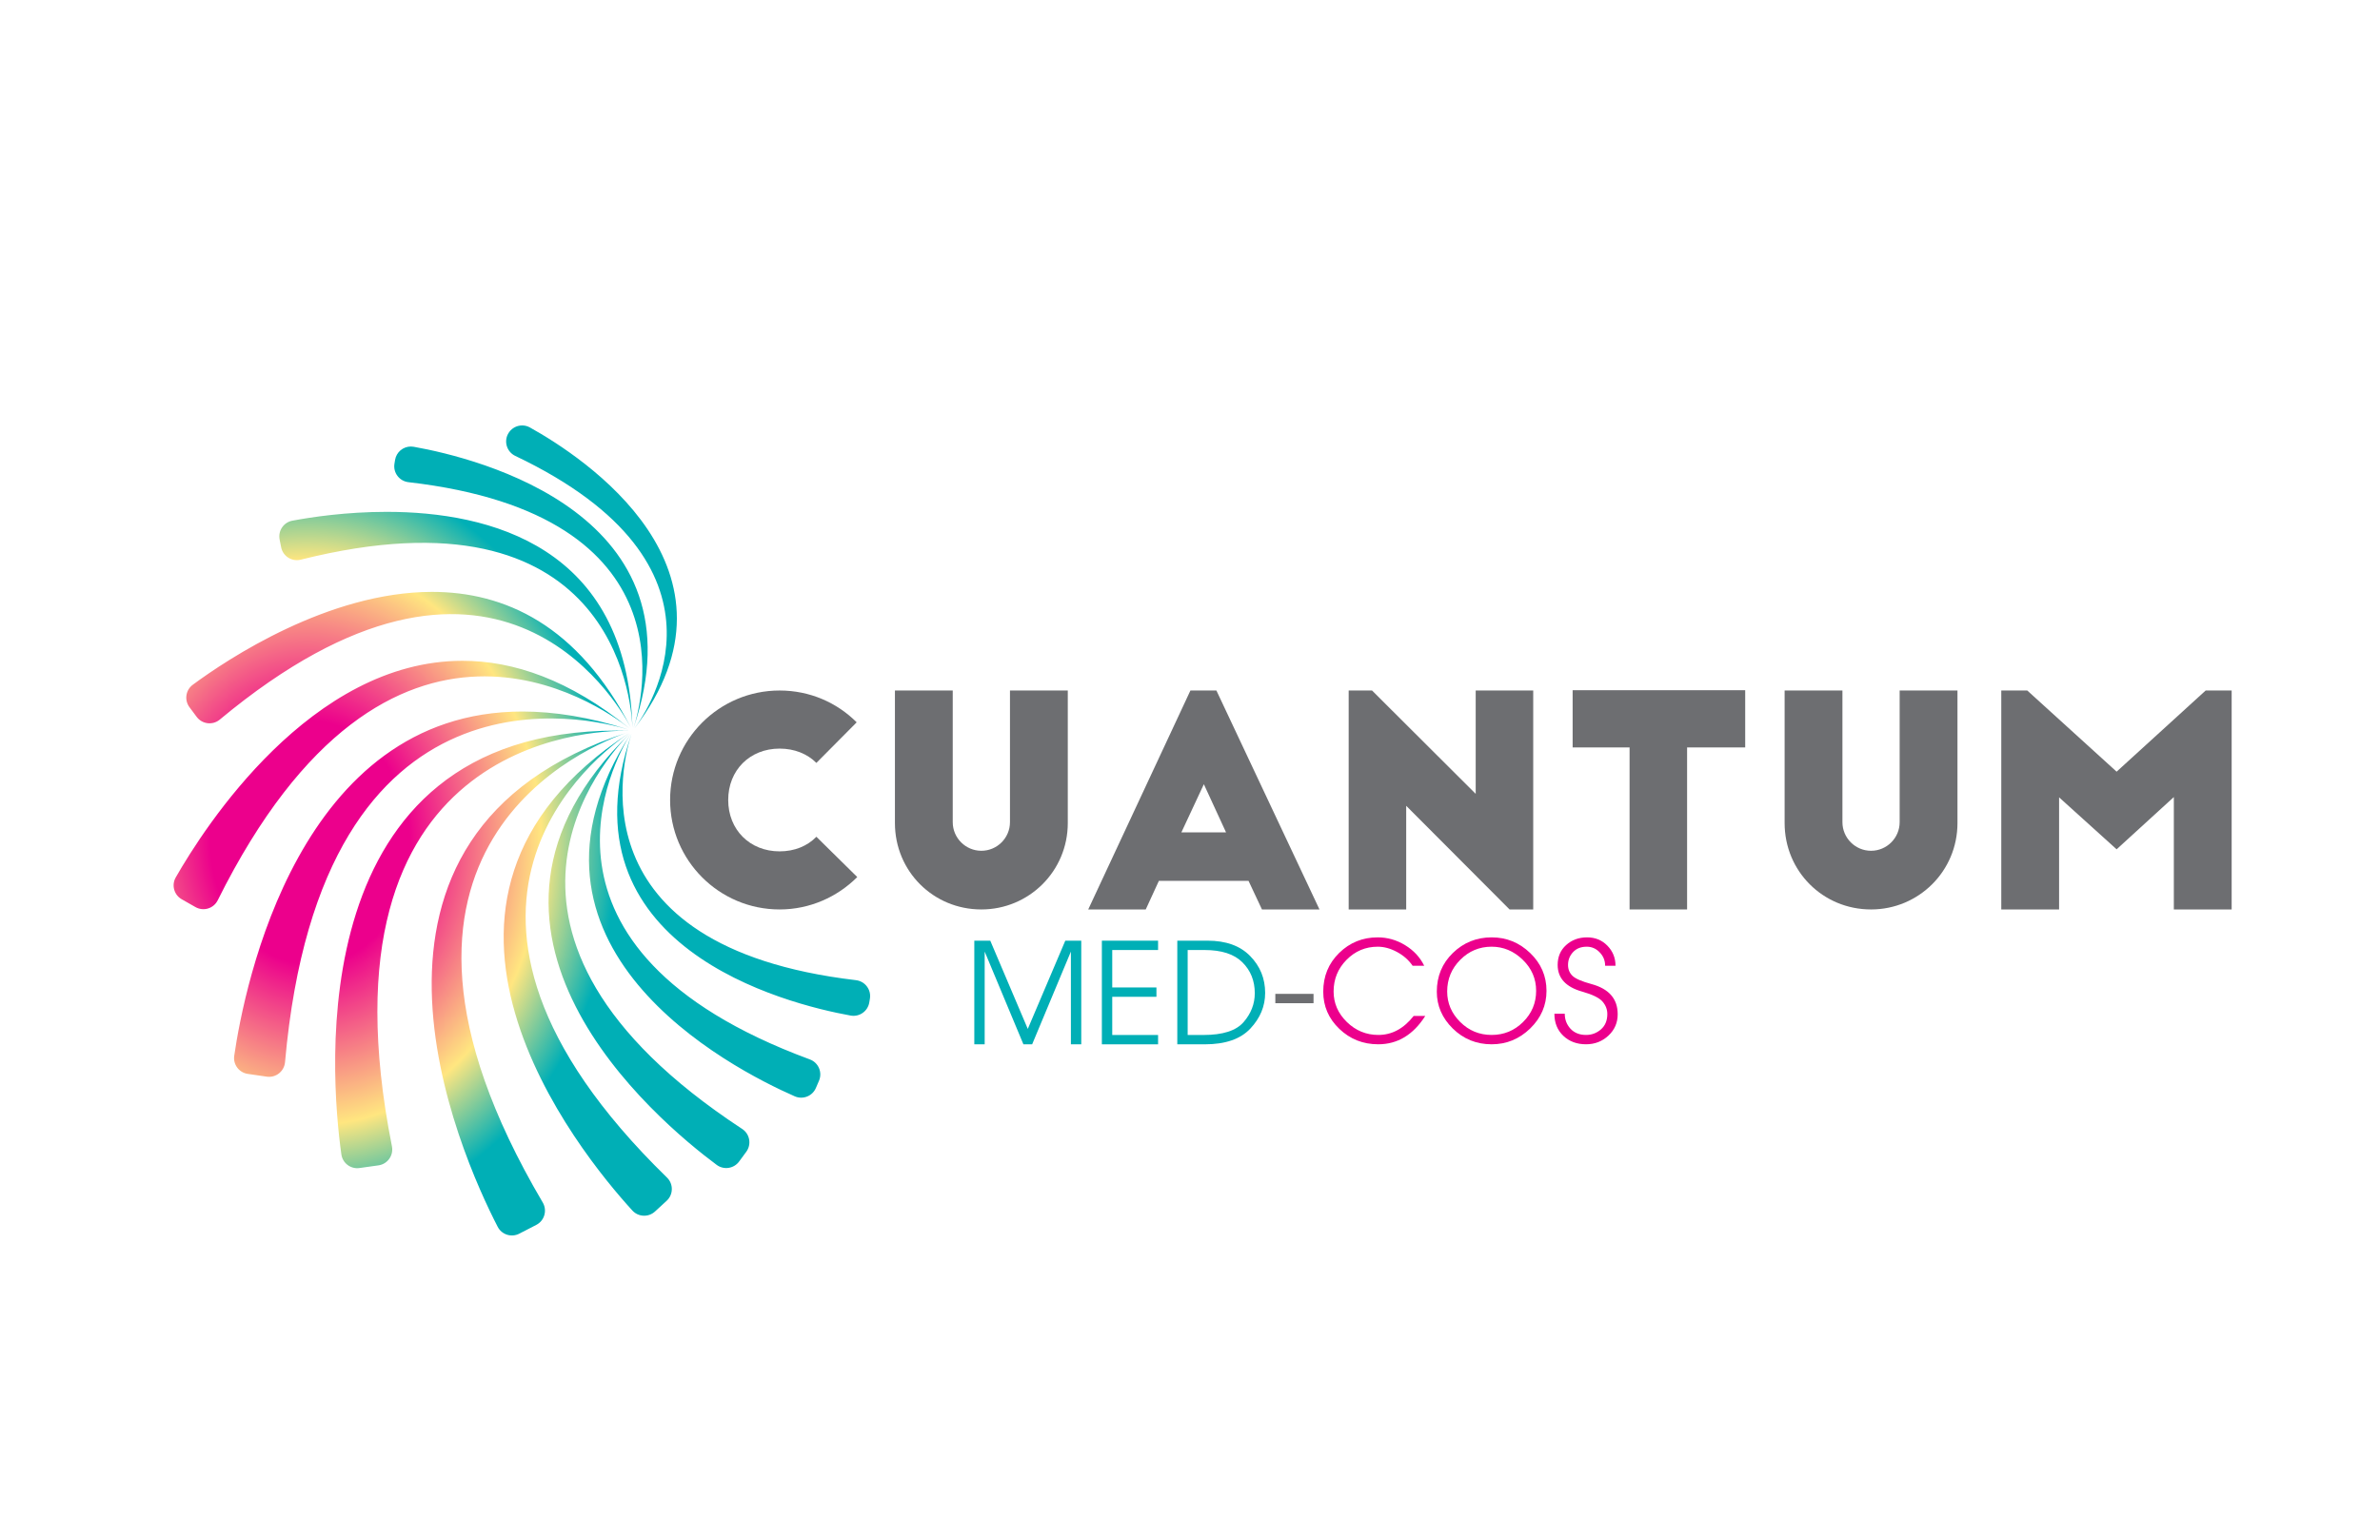 <?xml version="1.0" encoding="UTF-8" standalone="no"?>
<!-- Created with Inkscape (http://www.inkscape.org/) -->

<svg
   xmlns:dc="http://purl.org/dc/elements/1.1/"
   xmlns:cc="http://creativecommons.org/ns#"
   xmlns:rdf="http://www.w3.org/1999/02/22-rdf-syntax-ns#"
   xmlns:svg="http://www.w3.org/2000/svg"
   xmlns="http://www.w3.org/2000/svg"
   xmlns:xlink="http://www.w3.org/1999/xlink"
   xmlns:sodipodi="http://sodipodi.sourceforge.net/DTD/sodipodi-0.dtd"
   xmlns:inkscape="http://www.inkscape.org/namespaces/inkscape"
   id="svg2"
   version="1.1"
   inkscape:version="0.91 r13725"
   xml:space="preserve"
   width="1530"
   height="990"
   viewBox="0 0 1530 990"
   sodipodi:docname="Logo Cuantum tricolor.svg"><defs
     id="defs6"><clipPath
       clipPathUnits="userSpaceOnUse"
       id="clipPath28"><path
         d="m 261.269,568.793 c -2.211,-4.144 -0.506,-9.293 3.735,-11.311 l 0,0 C 383.402,501.124 333.655,427.164 326.18,417.17 l 0,0 c 62.796,81.786 -26.517,139.863 -53.664,154.953 l 0,0 c -1.262,0.702 -2.628,1.034 -3.975,1.034 l 0,0 c -2.939,0 -5.788,-1.583 -7.272,-4.364 m -58.089,-13.378 -0.318,-1.928 c -0.766,-4.645 2.516,-8.98 7.192,-9.519 l 0,0 C 356.357,527.111 330.147,430.787 325.822,417.545 l 0,0 C 363.248,527.437 245.563,556.337 212.755,562.18 l 0,0 c -0.491,0.087 -0.978,0.129 -1.458,0.129 l 0,0 c -3.955,0 -7.45,-2.853 -8.117,-6.894 m -52.818,-31.254 c -4.498,-0.845 -7.441,-5.19 -6.557,-9.681 l 0,0 0.782,-3.981 c 0.908,-4.618 5.503,-7.542 10.068,-6.397 l 0,0 c 159.793,40.063 169.959,-70.917 170.602,-86.319 l 0,0 c -2.755,93.439 -73.732,110.922 -126.47,110.919 l 0,0 c -20.684,-10e-4 -38.574,-2.691 -48.425,-4.541 m -51.22,-84.395 c -3.672,-2.709 -4.433,-7.885 -1.706,-11.542 l 0,0 3.713,-4.981 c 2.818,-3.78 8.236,-4.427 11.859,-1.41 l 0,0 C 253.3,538.62 316.429,432.815 324.424,417.762 l 0,0 c -27.258,52.892 -65.067,69.771 -102.263,69.768 l 0,0 C 168.96,487.527 117.033,452.967 99.142,439.766 m -8.769,-99.117 c -2.258,-3.949 -0.869,-8.981 3.086,-11.23 l 0,0 7.063,-4.017 c 4.098,-2.331 9.328,-0.755 11.429,3.466 l 0,0 c 88.392,177.577 197.196,99.996 211.721,88.505 l 0,0 c -30.808,25.004 -59.635,34.715 -85.866,34.713 l 0,0 C 159.929,452.08 105.089,366.394 90.373,340.649 m 30.089,-91.721 c -0.657,-4.502 2.459,-8.677 6.962,-9.334 l 0,0 9.768,-1.424 c 4.695,-0.684 8.974,2.732 9.393,7.457 l 0,0 c 18.793,211.943 157.633,176.905 176.578,171.106 l 0,0 c -20.059,6.413 -38.155,9.264 -54.508,9.262 l 0,0 C 153.605,425.979 125.686,284.724 120.462,248.928 M 325.3,416.043 c -0.031,0.067 -0.322,0.676 -0.876,1.719 l 0,0 c 0.292,-0.567 0.586,-1.144 0.876,-1.72 l 0,0 c 0,0 0,-0.003 0,-0.003 l 0,0 c -0.043,0.038 -0.601,0.521 -1.628,1.334 l 0,0 c 0.54,-0.438 1.087,-0.887 1.628,-1.334 l 0,0 c 0,0 0,-10e-4 0,-10e-4 l 0,0 c -0.042,0.015 -0.784,0.28 -2.137,0.695 l 0,0 c 0.711,-0.228 1.421,-0.458 2.137,-0.695 l 0,0 c 0,0 0,-0.002 0,-0.002 l 0,0 c 0,0 0,0 0,0 l 0,0 c -0.033,0.002 -0.827,0.049 -2.259,0.067 l 0,0 c 0.747,-0.019 1.505,-0.041 2.259,-0.067 l 0,0 c -0.053,-0.015 -0.815,-0.233 -2.155,-0.684 l 0,0 c 0.71,0.229 1.435,0.459 2.155,0.684 l 0,0 c 0,0 0,0 0,0 l 0,0 c 0,0 10e-4,-0.003 10e-4,-0.003 l 0,0 c 0,0 0,10e-4 0,0.002 l 0,0 c 0,0 0,0 0,10e-4 l 0,0 c 0,0 0,0 0,0 l 0,0 c 0,0 0,0 0,0 l 0,0 c 0,0 0,0 0.001,0 l 0,0 c 0,0 10e-4,10e-4 10e-4,10e-4 l 0,0 c 0,0 -10e-4,-10e-4 -10e-4,-10e-4 l 0,0 c 0,10e-4 0,10e-4 0,10e-4 l 0,0 c 0,0 10e-4,0 10e-4,0 l 0,0 c 0,0 0,0 -10e-4,0 l 0,0 c 10e-4,0 10e-4,0.001 10e-4,0.001 l 0,0 c 0,0 0,-0.001 0,-0.001 l 0,0 c 0,0 0,0 0,0.001 l 0,0 c 0.029,0.035 0.347,0.423 0.877,1.132 l 0,0 c -0.288,-0.376 -0.582,-0.755 -0.877,-1.132 l 0,0 c -10e-4,0 -10e-4,10e-4 -10e-4,10e-4 l 0,0 c 0.018,0.049 0.215,0.57 0.52,1.506 l 0,0 c -0.169,-0.498 -0.344,-1.003 -0.52,-1.505 l 0,0 c -0.001,0 -0.001,10e-4 -0.001,0.002 l 0,0 c 0,0.08 0,0.687 -0.044,1.741 l 0,0 c 0.017,-0.583 0.031,-1.152 0.043,-1.74 m 10e-4,-0.001 c 0,0 0.001,-0.003 0.001,-0.003 l 0,0 c 0,0 -0.001,-10e-4 -0.001,-10e-4 l 0,0 c 0,0 0,10e-4 0,10e-4 l 0,0 c 0,0.001 0,0.002 0,0.003 m 0.001,-0.003 c 0,0 10e-4,-10e-4 10e-4,-10e-4 l 0,0 c 0,0 -10e-4,-0.001 -10e-4,-0.001 l 0,0 c 0,0 0,0.001 0,0.001 l 0,0 c 0,0 0,0 0,0 l 0,0 c 0,0 0,0 0,0 l 0,0 c 0,0 0,0 -0.001,0 l 0,0 c 0.001,10e-4 0.001,10e-4 0.001,10e-4 m -0.001,0 c 0,0 0,-10e-4 0,-10e-4 l 0,0 c 0,0 0,0 0,0 l 0,0 c 0,0 0,0 0,0 l 0,0 c 0,0 0,10e-4 0,10e-4 m 0,-10e-4 c 0,0 0,0 0,0 l 0,0 c 0,0 0,-0.002 0,-0.002 l 0,0 c 0,0 0,0 0,0 l 0,0 c 0,10e-4 0,10e-4 0,0.002 m 0,0 c 0,0 0.001,0 0.001,0 l 0,0 c 0,0 0,0 -0.001,0 l 0,0 c 0,0 0,0 0,0 m 0,0 c 0,0 0.001,0 0.001,0 l 0,0 c 0,0 0,-0.001 0,-0.001 l 0,0 c 0,0 0,-10e-4 0,-10e-4 l 0,0 c -0.001,0 -0.001,0 -0.001,0 l 0,0 c 0,0 0,10e-4 0,0.002 m 0,-0.002 c 0,0 0,0 0,0 l 0,0 c 0,0 0,0 0,0 l 0,0 c 0,0 0,0 0,0 l 0,0 c 0,0 0,0 0,0 l 0,0 c 0,0 0,-10e-4 0,-10e-4 l 0,0 c 0,0 0,0 0,10e-4 l 0,0 c 0,0 0,0 0,0 l 0,0 c 0,0 0,0 0,0 l 0,0 c 0,0 0,0 0,0 l 0,0 c 0,0 0,0 0,0 l 0,0 c 0,0 0,0 0,0 l 0,0 c 0,0 0,0 0,0 l 0,0 c 0,0 0,0 0,0 l 0,0 c 0,0 0,0 0,0 l 0,0 c 0,0 0,0 0,0 l 0,0 c 0,0 0,0 0,0 l 0,0 c 0,0 0,0 0,0 M 175.566,198.174 c 0.632,-4.506 4.794,-7.639 9.299,-7.006 l 0,0 9.777,1.374 c 4.698,0.659 7.847,5.138 6.924,9.791 l 0,0 c -41.413,208.678 101.635,214.02 121.475,213.77 l 0,0 c -1.96,0.049 -3.872,0.073 -5.783,0.073 l 0,0 C 154.263,416.166 169.889,238.616 175.566,198.174 m 149.736,217.864 c 0,0 0,0 0,0 l 0,0 c 0,0 0,0 0,0 l 0,0 c 0,0 0,0 0,0 m 10e-4,-0.001 c 0,0 0,0 0,0 l 0,0 c 0,0 0,0 0,0 m -0.002,-10e-4 c 0,0 0,0 0,0 l 0,0 c 0,0 0,0 0,0 l 0,0 c 0,0 0,0 0,0 l 0,0 c 0,0 0,0 0,0 m 0,0 c 0,0 0,0 0,0 l 0,0 c 0,0 0,0 0,0 l 0,0 c 0,0 0,0 0,0 l 0,0 c 0,0 0,0 0,0 m 0.003,-10e-4 c 0,0 -0.202,-0.524 -0.525,-1.507 l 0,0 c 0.171,0.498 0.348,1.005 0.525,1.507 l 0,0 c 0,0 0,0 0,0 m -0.003,-0.002 c 0,0 0,10e-4 0,10e-4 l 0,0 c 0,0 0,0 0,-10e-4 l 0,0 c -0.053,-0.032 -0.685,-0.415 -1.775,-1.147 l 0,0 c 0.59,0.385 1.175,0.763 1.774,1.147 l 0,0 c 0,-0.001 -0.001,-0.002 -0.002,-0.004 l 0,0 c -0.045,-0.041 -0.549,-0.501 -1.404,-1.354 l 0,0 c 0.464,0.451 0.931,0.902 1.404,1.354 l 0,0 c -0.039,-0.057 -0.388,-0.566 -0.961,-1.484 l 0,0 c 0.318,0.497 0.635,0.985 0.961,1.484 l 0,0 c 0,0 0.003,0.003 0.003,0.003 l 0,0 c 0,0 -10e-4,-10e-4 -0.003,-0.002 l 0,0 c 0,0 0.002,0.003 0.002,0.003 l 0,0 c 0,0 0.004,0.002 0.004,0.002 l 0,0 c 0,0 -10e-4,-0.001 -0.003,-0.002 M 255.952,160.938 c 2.085,-4.044 7.049,-5.626 11.092,-3.54 l 0,0 8.774,4.526 c 4.216,2.175 5.708,7.443 3.3,11.53 l 0,0 c -108.016,183.254 25.19,235.569 44.027,241.898 l 0,0 C 162.072,363.469 237.014,197.66 255.952,160.938 m 69.269,8.366 c 3.07,-3.357 8.286,-3.574 11.636,-0.496 l 0,0 5.985,5.496 c 3.473,3.189 3.572,8.65 0.197,11.941 l 0,0 c -142.003,138.443 -34.93,218.301 -19.513,228.641 l 0,0 C 191.681,328.827 298.474,198.56 325.221,169.304 m 43.359,23.481 c 3.662,-2.721 8.834,-1.94 11.538,1.736 l 0,0 3.68,5.004 c 2.793,3.798 1.832,9.17 -2.11,11.755 l 0,0 C 229.115,311.361 311.777,402.579 323.894,414.675 l 0,0 C 220.301,313.82 338.258,215.319 368.58,192.785 m 40.145,35.27 c 4.19,-1.84 9.071,0.088 10.877,4.294 l 0,0 1.599,3.728 c 1.856,4.325 -0.288,9.332 -4.703,10.963 l 0,0 C 262.046,304.092 316.133,401.384 324.337,414.545 l 0,0 c -70.204,-109.553 51.812,-172.182 84.388,-186.49 m 28.741,41.541 c 4.52,-0.817 8.832,2.209 9.592,6.739 l 0,0 0.324,1.928 c 0.778,4.642 -2.493,8.986 -7.167,9.537 l 0,0 C 293.957,305.04 320.419,401.298 324.779,414.528 l 0,0 C 287.065,304.734 404.674,275.524 437.466,269.596"
         id="path30"
         inkscape:connector-curvature="0" /></clipPath><radialGradient
       fx="0"
       fy="0"
       cx="0"
       cy="0"
       r="1"
       gradientUnits="userSpaceOnUse"
       gradientTransform="matrix(170.144,133.386,133.386,-170.144,166.664,371.183)"
       spreadMethod="pad"
       id="radialGradient36"><stop
         style="stop-opacity:1;stop-color:#ec008c"
         offset="0"
         id="stop38" /><stop
         style="stop-opacity:1;stop-color:#ec008c"
         offset="0.261"
         id="stop40" /><stop
         id="stop4316"
         offset="0.605"
         style="stop-color:#ffe680;stop-opacity:1" /><stop
         style="stop-opacity:1;stop-color:#00afb6"
         offset="0.8"
         id="stop42" /><stop
         style="stop-opacity:1;stop-color:#00afb6"
         offset="1"
         id="stop44" /></radialGradient><radialGradient
       inkscape:collect="always"
       xlink:href="#radialGradient36-0"
       id="radialGradient4173-0"
       cx="-129.947"
       cy="-202.89"
       fx="-129.947"
       fy="-202.89"
       r="132.799"
       gradientTransform="matrix(1.25,0,0,1.36,328.433,456.41)"
       gradientUnits="userSpaceOnUse" /><radialGradient
       fx="0"
       fy="0"
       cx="0"
       cy="0"
       r="1"
       gradientUnits="userSpaceOnUse"
       gradientTransform="matrix(170.144,133.386,133.386,-170.144,166.664,371.183)"
       spreadMethod="pad"
       id="radialGradient36-0"><stop
         style="stop-opacity:1;stop-color:#ec008c"
         offset="0"
         id="stop38-8" /><stop
         style="stop-opacity:1;stop-color:#ec008c"
         offset="0.261"
         id="stop40-7" /><stop
         style="stop-opacity:1;stop-color:#00afb6"
         offset="0.8"
         id="stop42-3" /><stop
         style="stop-opacity:1;stop-color:#00afb6"
         offset="1"
         id="stop44-6" /></radialGradient><radialGradient
       inkscape:collect="always"
       xlink:href="#radialGradient36"
       id="radialGradient4226"
       gradientUnits="userSpaceOnUse"
       gradientTransform="matrix(1.48,0.053,-0.065,1.807,-56.785,-237.806)"
       cx="160.41"
       cy="325.31"
       fx="160.41"
       fy="325.31"
       r="132.799" /></defs><sodipodi:namedview
     pagecolor="#ffffff"
     bordercolor="#666666"
     borderopacity="1"
     objecttolerance="10"
     gridtolerance="10"
     guidetolerance="10"
     inkscape:pageopacity="0"
     inkscape:pageshadow="2"
     inkscape:window-width="1678"
     inkscape:window-height="1007"
     id="namedview4"
     showgrid="false"
     inkscape:zoom="0.65257175"
     inkscape:cx="574.83738"
     inkscape:cy="410.90879"
     inkscape:window-x="1532"
     inkscape:window-y="0"
     inkscape:window-maximized="0"
     inkscape:current-layer="g10"
     showguides="true"
     inkscape:guide-bbox="true"><sodipodi:guide
       position="939.36,318.739"
       orientation="0,1"
       id="guide4342" /></sodipodi:namedview><g
     id="g10"
     inkscape:groupmode="layer"
     inkscape:label="CUANTUM NUEVOS 4"
     transform="matrix(1.25,0,0,-1.25,0,990)"><g
       transform="scale(1,-1)"
       style="font-variant:normal;font-weight:normal;font-stretch:normal;font-size:71.844px;font-family:AvantGarde;-inkscape-font-specification:AvantGarde-Book;writing-mode:lr-tb;fill:#00afb6;fill-opacity:1;fill-rule:nonzero;stroke:none"
       id="text4318"><path
         d="m 501.074,-308.122 8.209,0 19.294,45.393 0,0 19.294,-45.393 8.209,0 0,53.321 -5.332,0 0,-47.709 0,0 -19.925,47.709 -4.49,0 -19.925,-47.709 0,0 0,47.709 -5.332,0 0,-53.321 z"
         style=""
         id="path3476" /><path
         d="m 566.677,-254.801 0,-53.321 28.906,0 0,4.806 -23.574,0 0,19.259 22.732,0 0,4.806 -22.732,0 0,19.645 23.574,0 0,4.806 -28.906,0 z m 13.786,-57.531 0,0 0,0 z m 0.667,57.531 0,0 0,0 z m -19.504,-54.163 0,0 0,0 z"
         style=""
         id="path3478" /><path
         d="m 605.466,-254.801 0,-53.321 15.54,0 q 14.242,0 21.925,7.893 7.718,7.858 7.718,18.978 0,10.243 -7.612,18.347 -7.577,8.103 -23.468,8.103 l -14.102,0 z m 5.332,-4.806 8.103,0 q 14.944,0 20.662,-6.63 5.753,-6.63 5.753,-14.874 0,-9.542 -6.349,-15.856 -6.314,-6.349 -19.54,-6.349 l -8.63,0 0,43.71 z m 14.067,-52.725 0,0 0,0 z m -24.731,3.368 0,0 0,0 z"
         style=""
         id="path3480" /></g><g
       transform="matrix(1,0,0,-1,335.913,324.181)"
       style="font-variant:normal;font-weight:normal;font-stretch:normal;font-size:150.165px;font-family:'Big John';-inkscape-font-specification:BigJohn;writing-mode:lr-tb;fill:#6d6e71;fill-opacity:1;fill-rule:nonzero;stroke:none"
       id="text12"><path
         d="M 104.665,-96.256 C 94.454,-106.467 80.489,-112.624 65.022,-112.624 c -31.084,0 -56.312,25.228 -56.312,56.312 C 8.71,-25.228 33.937,0 65.022,0 80.639,0 94.754,-6.457 104.966,-16.668 L 83.942,-37.391 c -4.655,4.805 -11.262,7.508 -18.921,7.508 -15.317,0 -26.429,-11.112 -26.429,-26.429 0,-15.317 11.112,-26.429 26.429,-26.429 7.658,0 14.266,2.703 18.921,7.358 l 20.723,-20.873 z"
         style=""
         id="path3461" /><path
         d="m 154.07,-112.624 -29.733,0 0,68.175 C 124.337,-19.672 144.009,0 168.786,0 c 24.477,0 44.449,-19.672 44.449,-44.449 l 0,-68.175 -29.733,0 0,67.725 c 0,8.109 -6.607,14.716 -14.716,14.716 -8.109,0 -14.716,-6.607 -14.716,-14.716 l 0,-67.725 z"
         style=""
         id="path3463" /><path
         d="m 253.329,0 6.757,-14.716 46.101,0 L 313.095,0 l 29.583,0 -53.008,-112.624 -13.365,0 L 223.746,0 253.329,0 Z m 29.883,-64.421 11.413,24.777 -22.975,0 11.563,-24.777 z"
         style=""
         id="path3465" /><path
         d="m 452.598,0 0,-112.624 -29.583,0 0,53.159 -53.309,-53.159 -12.013,0 0,112.624 29.583,0 0,-53.309 L 440.435,0 452.598,0 Z"
         style=""
         id="path3467" /><path
         d="m 472.871,-83.342 29.282,0 0,83.342 29.583,0 0,-83.342 29.883,0 0,-29.432 -88.748,0 0,29.432 z"
         style=""
         id="path3469" /><path
         d="m 611.623,-112.624 -29.733,0 0,68.175 C 581.891,-19.672 601.562,0 626.339,0 c 24.477,0 44.449,-19.672 44.449,-44.449 l 0,-68.175 -29.733,0 0,67.725 c 0,8.109 -6.607,14.716 -14.716,14.716 -8.109,0 -14.716,-6.607 -14.716,-14.716 l 0,-67.725 z"
         style=""
         id="path3471" /><path
         d="m 706.678,-112.624 -13.365,0 0,112.624 29.733,0 0,-57.663 29.583,26.729 29.432,-26.88 0,57.814 29.733,0 0,-112.624 -13.365,0 -45.8,41.746 -45.951,-41.746 z"
         style=""
         id="path3473" /></g><g
       clip-path="url(#clipPath28)"
       id="g26"
       style="fill:url(#radialGradient4226);fill-opacity:1;color:#000000;clip-rule:nonzero;display:inline;overflow:visible;visibility:visible;opacity:1;isolation:auto;mix-blend-mode:normal;color-interpolation:sRGB;color-interpolation-filters:linearRGB;solid-color:#000000;solid-opacity:1;fill-rule:evenodd;stroke:none;stroke-width:0.8px;stroke-linecap:butt;stroke-linejoin:miter;stroke-miterlimit:4;stroke-dasharray:none;stroke-dashoffset:0;stroke-opacity:1;filter-blend-mode:normal;filter-gaussianBlur-deviation:0;color-rendering:auto;image-rendering:auto;shape-rendering:auto;text-rendering:auto;enable-background:accumulate"><g
         id="g32"
         style="fill:url(#radialGradient4226);fill-opacity:1.0;color:#000000;clip-rule:nonzero;display:inline;overflow:visible;visibility:visible;isolation:auto;mix-blend-mode:normal;color-interpolation:sRGB;color-interpolation-filters:linearRGB;solid-color:#000000;solid-opacity:1;fill-rule:evenodd;stroke:none;stroke-width:0.8px;stroke-linecap:butt;stroke-linejoin:miter;stroke-miterlimit:4;stroke-dasharray:none;stroke-dashoffset:0;stroke-opacity:1;filter-blend-mode:normal;filter-gaussianBlur-deviation:0;color-rendering:auto;image-rendering:auto;shape-rendering:auto;text-rendering:auto;enable-background:accumulate"><g
           id="g34"
           style="fill:url(#radialGradient4226);fill-opacity:1.0;color:#000000;clip-rule:nonzero;display:inline;overflow:visible;visibility:visible;isolation:auto;mix-blend-mode:normal;color-interpolation:sRGB;color-interpolation-filters:linearRGB;solid-color:#000000;solid-opacity:1;fill-rule:evenodd;stroke:none;stroke-width:0.8px;stroke-linecap:butt;stroke-linejoin:miter;stroke-miterlimit:4;stroke-dasharray:none;stroke-dashoffset:0;stroke-opacity:1;filter-blend-mode:normal;filter-gaussianBlur-deviation:0;color-rendering:auto;image-rendering:auto;shape-rendering:auto;text-rendering:auto;enable-background:accumulate"><path
             inkscape:connector-curvature="0"
             id="path46"
             style="fill:url(#radialGradient4226);stroke:none;fill-opacity:1.0;color:#000000;clip-rule:nonzero;display:inline;overflow:visible;visibility:visible;isolation:auto;mix-blend-mode:normal;color-interpolation:sRGB;color-interpolation-filters:linearRGB;solid-color:#000000;solid-opacity:1;fill-rule:evenodd;stroke-width:0.8px;stroke-linecap:butt;stroke-linejoin:miter;stroke-miterlimit:4;stroke-dasharray:none;stroke-dashoffset:0;stroke-opacity:1;filter-blend-mode:normal;filter-gaussianBlur-deviation:0;color-rendering:auto;image-rendering:auto;shape-rendering:auto;text-rendering:auto;enable-background:accumulate"
             d="m 261.269,568.793 c -2.211,-4.144 -0.506,-9.293 3.735,-11.311 l 0,0 C 383.402,501.124 333.655,427.164 326.18,417.17 l 0,0 c 62.796,81.786 -26.517,139.863 -53.664,154.953 l 0,0 c -1.262,0.702 -2.628,1.034 -3.975,1.034 l 0,0 c -2.939,0 -5.788,-1.583 -7.272,-4.364 m -58.089,-13.378 -0.318,-1.928 c -0.766,-4.645 2.516,-8.98 7.192,-9.519 l 0,0 C 356.357,527.111 330.147,430.787 325.822,417.545 l 0,0 C 363.248,527.437 245.563,556.337 212.755,562.18 l 0,0 c -0.491,0.087 -0.978,0.129 -1.458,0.129 l 0,0 c -3.955,0 -7.45,-2.853 -8.117,-6.894 m -52.818,-31.254 c -4.498,-0.845 -7.441,-5.19 -6.557,-9.681 l 0,0 0.782,-3.981 c 0.908,-4.618 5.503,-7.542 10.068,-6.397 l 0,0 c 159.793,40.063 169.959,-70.917 170.602,-86.319 l 0,0 c -2.755,93.439 -73.732,110.922 -126.47,110.919 l 0,0 c -20.684,-10e-4 -38.574,-2.691 -48.425,-4.541 m -51.22,-84.395 c -3.672,-2.709 -4.433,-7.885 -1.706,-11.542 l 0,0 3.713,-4.981 c 2.818,-3.78 8.236,-4.427 11.859,-1.41 l 0,0 C 253.3,538.62 316.429,432.815 324.424,417.762 l 0,0 c -27.258,52.892 -65.067,69.771 -102.263,69.768 l 0,0 C 168.96,487.527 117.033,452.967 99.142,439.766 m -8.769,-99.117 c -2.258,-3.949 -0.869,-8.981 3.086,-11.23 l 0,0 7.063,-4.017 c 4.098,-2.331 9.328,-0.755 11.429,3.466 l 0,0 c 88.392,177.577 197.196,99.996 211.721,88.505 l 0,0 c -30.808,25.004 -59.635,34.715 -85.866,34.713 l 0,0 C 159.929,452.08 105.089,366.394 90.373,340.649 m 30.089,-91.721 c -0.657,-4.502 2.459,-8.677 6.962,-9.334 l 0,0 9.768,-1.424 c 4.695,-0.684 8.974,2.732 9.393,7.457 l 0,0 c 18.793,211.943 157.633,176.905 176.578,171.106 l 0,0 c -20.059,6.413 -38.155,9.264 -54.508,9.262 l 0,0 C 153.605,425.979 125.686,284.724 120.462,248.928 M 325.3,416.043 c -0.031,0.067 -0.322,0.676 -0.876,1.719 l 0,0 c 0.292,-0.567 0.586,-1.144 0.876,-1.72 l 0,0 c 0,0 0,-0.003 0,-0.003 l 0,0 c -0.043,0.038 -0.601,0.521 -1.628,1.334 l 0,0 c 0.54,-0.438 1.087,-0.887 1.628,-1.334 l 0,0 c 0,0 0,-10e-4 0,-10e-4 l 0,0 c -0.042,0.015 -0.784,0.28 -2.137,0.695 l 0,0 c 0.711,-0.228 1.421,-0.458 2.137,-0.695 l 0,0 c 0,0 0,-0.002 0,-0.002 l 0,0 c 0,0 0,0 0,0 l 0,0 c -0.033,0.002 -0.827,0.049 -2.259,0.067 l 0,0 c 0.747,-0.019 1.505,-0.041 2.259,-0.067 l 0,0 c -0.053,-0.015 -0.815,-0.233 -2.155,-0.684 l 0,0 c 0.71,0.229 1.435,0.459 2.155,0.684 l 0,0 c 0,0 0,0 0,0 l 0,0 c 0,0 10e-4,-0.003 10e-4,-0.003 l 0,0 c 0,0 0,10e-4 0,0.002 l 0,0 c 0,0 0,0 0,10e-4 l 0,0 c 0,0 0,0 0,0 l 0,0 c 0,0 0,0 0,0 l 0,0 c 0,0 0,0 0.001,0 l 0,0 c 0,0 10e-4,10e-4 10e-4,10e-4 l 0,0 c 0,0 -10e-4,-10e-4 -10e-4,-10e-4 l 0,0 c 0,10e-4 0,10e-4 0,10e-4 l 0,0 c 0,0 10e-4,0 10e-4,0 l 0,0 c 0,0 0,0 -10e-4,0 l 0,0 c 10e-4,0 10e-4,0.001 10e-4,0.001 l 0,0 c 0,0 0,-0.001 0,-0.001 l 0,0 c 0,0 0,0 0,0.001 l 0,0 c 0.029,0.035 0.347,0.423 0.877,1.132 l 0,0 c -0.288,-0.376 -0.582,-0.755 -0.877,-1.132 l 0,0 c -10e-4,0 -10e-4,10e-4 -10e-4,10e-4 l 0,0 c 0.018,0.049 0.215,0.57 0.52,1.506 l 0,0 c -0.169,-0.498 -0.344,-1.003 -0.52,-1.505 l 0,0 c -0.001,0 -0.001,10e-4 -0.001,0.002 l 0,0 c 0,0.08 0,0.687 -0.044,1.741 l 0,0 c 0.017,-0.583 0.031,-1.152 0.043,-1.74 m 10e-4,-0.001 c 0,0 0.001,-0.003 0.001,-0.003 l 0,0 c 0,0 -0.001,-10e-4 -0.001,-10e-4 l 0,0 c 0,0 0,10e-4 0,10e-4 l 0,0 c 0,0.001 0,0.002 0,0.003 m 0.001,-0.003 c 0,0 10e-4,-10e-4 10e-4,-10e-4 l 0,0 c 0,0 -10e-4,-0.001 -10e-4,-0.001 l 0,0 c 0,0 0,0.001 0,0.001 l 0,0 c 0,0 0,0 0,0 l 0,0 c 0,0 0,0 0,0 l 0,0 c 0,0 0,0 -0.001,0 l 0,0 c 0.001,10e-4 0.001,10e-4 0.001,10e-4 m -0.001,0 c 0,0 0,-10e-4 0,-10e-4 l 0,0 c 0,0 0,0 0,0 l 0,0 c 0,0 0,0 0,0 l 0,0 c 0,0 0,10e-4 0,10e-4 m 0,-10e-4 c 0,0 0,0 0,0 l 0,0 c 0,0 0,-0.002 0,-0.002 l 0,0 c 0,0 0,0 0,0 l 0,0 c 0,10e-4 0,10e-4 0,0.002 m 0,0 c 0,0 0.001,0 0.001,0 l 0,0 c 0,0 0,0 -0.001,0 l 0,0 c 0,0 0,0 0,0 m 0,0 c 0,0 0.001,0 0.001,0 l 0,0 c 0,0 0,-0.001 0,-0.001 l 0,0 c 0,0 0,-10e-4 0,-10e-4 l 0,0 c -0.001,0 -0.001,0 -0.001,0 l 0,0 c 0,0 0,10e-4 0,0.002 m 0,-0.002 c 0,0 0,0 0,0 l 0,0 c 0,0 0,0 0,0 l 0,0 c 0,0 0,0 0,0 l 0,0 c 0,0 0,0 0,0 l 0,0 c 0,0 0,-10e-4 0,-10e-4 l 0,0 c 0,0 0,0 0,10e-4 l 0,0 c 0,0 0,0 0,0 l 0,0 c 0,0 0,0 0,0 l 0,0 c 0,0 0,0 0,0 l 0,0 c 0,0 0,0 0,0 l 0,0 c 0,0 0,0 0,0 l 0,0 c 0,0 0,0 0,0 l 0,0 c 0,0 0,0 0,0 l 0,0 c 0,0 0,0 0,0 l 0,0 c 0,0 0,0 0,0 l 0,0 c 0,0 0,0 0,0 l 0,0 c 0,0 0,0 0,0 M 175.566,198.174 c 0.632,-4.506 4.794,-7.639 9.299,-7.006 l 0,0 9.777,1.374 c 4.698,0.659 7.847,5.138 6.924,9.791 l 0,0 c -41.413,208.678 101.635,214.02 121.475,213.77 l 0,0 c -1.96,0.049 -3.872,0.073 -5.783,0.073 l 0,0 C 154.263,416.166 169.889,238.616 175.566,198.174 m 149.736,217.864 c 0,0 0,0 0,0 l 0,0 c 0,0 0,0 0,0 l 0,0 c 0,0 0,0 0,0 m 10e-4,-0.001 c 0,0 0,0 0,0 l 0,0 c 0,0 0,0 0,0 m -0.002,-10e-4 c 0,0 0,0 0,0 l 0,0 c 0,0 0,0 0,0 l 0,0 c 0,0 0,0 0,0 l 0,0 c 0,0 0,0 0,0 m 0,0 c 0,0 0,0 0,0 l 0,0 c 0,0 0,0 0,0 l 0,0 c 0,0 0,0 0,0 l 0,0 c 0,0 0,0 0,0 m 0.003,-10e-4 c 0,0 -0.202,-0.524 -0.525,-1.507 l 0,0 c 0.171,0.498 0.348,1.005 0.525,1.507 l 0,0 c 0,0 0,0 0,0 m -0.003,-0.002 c 0,0 0,10e-4 0,10e-4 l 0,0 c 0,0 0,0 0,-10e-4 l 0,0 c -0.053,-0.032 -0.685,-0.415 -1.775,-1.147 l 0,0 c 0.59,0.385 1.175,0.763 1.774,1.147 l 0,0 c 0,-0.001 -0.001,-0.002 -0.002,-0.004 l 0,0 c -0.045,-0.041 -0.549,-0.501 -1.404,-1.354 l 0,0 c 0.464,0.451 0.931,0.902 1.404,1.354 l 0,0 c -0.039,-0.057 -0.388,-0.566 -0.961,-1.484 l 0,0 c 0.318,0.497 0.635,0.985 0.961,1.484 l 0,0 c 0,0 0.003,0.003 0.003,0.003 l 0,0 c 0,0 -10e-4,-10e-4 -0.003,-0.002 l 0,0 c 0,0 0.002,0.003 0.002,0.003 l 0,0 c 0,0 0.004,0.002 0.004,0.002 l 0,0 c 0,0 -10e-4,-0.001 -0.003,-0.002 M 255.952,160.938 c 2.085,-4.044 7.049,-5.626 11.092,-3.54 l 0,0 8.774,4.526 c 4.216,2.175 5.708,7.443 3.3,11.53 l 0,0 c -108.016,183.254 25.19,235.569 44.027,241.898 l 0,0 C 162.072,363.469 237.014,197.66 255.952,160.938 m 69.269,8.366 c 3.07,-3.357 8.286,-3.574 11.636,-0.496 l 0,0 5.985,5.496 c 3.473,3.189 3.572,8.65 0.197,11.941 l 0,0 c -142.003,138.443 -34.93,218.301 -19.513,228.641 l 0,0 C 191.681,328.827 298.474,198.56 325.221,169.304 m 43.359,23.481 c 3.662,-2.721 8.834,-1.94 11.538,1.736 l 0,0 3.68,5.004 c 2.793,3.798 1.832,9.17 -2.11,11.755 l 0,0 C 229.115,311.361 311.777,402.579 323.894,414.675 l 0,0 C 220.301,313.82 338.258,215.319 368.58,192.785 m 40.145,35.27 c 4.19,-1.84 9.071,0.088 10.877,4.294 l 0,0 1.599,3.728 c 1.856,4.325 -0.288,9.332 -4.703,10.963 l 0,0 C 262.046,304.092 316.133,401.384 324.337,414.545 l 0,0 c -70.204,-109.553 51.812,-172.182 84.388,-186.49 m 28.741,41.541 c 4.52,-0.817 8.832,2.209 9.592,6.739 l 0,0 0.324,1.928 c 0.778,4.642 -2.493,8.986 -7.167,9.537 l 0,0 C 293.957,305.04 320.419,401.298 324.779,414.528 l 0,0 C 287.065,304.734 404.674,275.524 437.466,269.596" /></g></g></g><g
       transform="matrix(1,0,0,-1,495.601,255.663)"
       style="font-variant:normal;font-weight:normal;font-stretch:normal;font-size:71.844px;font-family:AvantGarde;-inkscape-font-specification:AvantGarde-Book;writing-mode:lr-tb;fill:#ec008c;fill-opacity:1;fill-rule:nonzero;stroke:none"
       id="text4326"><path
         d="m 231.439,-13.751 5.964,0 q -9.296,14.593 -24.205,14.593 -11.717,0 -19.996,-7.928 -8.279,-7.928 -8.279,-19.154 0,-11.857 8.174,-19.89 8.209,-8.033 19.82,-8.033 7.542,0 14.137,4.034 6.595,4.034 9.787,10.559 l 0,0 -5.964,0 0,0 q -3.017,-4.385 -8.033,-7.086 -5.016,-2.701 -9.893,-2.701 -9.401,0 -16.067,6.77 -6.63,6.735 -6.63,16.277 0,9.016 6.806,15.681 6.841,6.665 16.207,6.665 10.489,0 18.171,-9.787 z m -17.926,-43.78 0,0 0,0 z M 210.462,0 l 0,0 0,0 z"
         style=""
         id="path3483" /><path
         d="m 243.332,-26.24 q 0,-11.857 8.244,-19.89 8.279,-8.033 19.96,-8.033 11.436,0 19.82,8.068 8.384,8.068 8.384,19.434 0,11.19 -8.384,19.364 -8.384,8.139 -19.82,8.139 -11.682,0 -19.96,-8.068 -8.244,-8.103 -8.244,-19.013 z m 5.332,-0.07 q 0,9.016 6.7,15.681 6.7,6.665 16.172,6.665 9.437,0 16.137,-6.63 6.735,-6.665 6.735,-16.067 0,-9.366 -6.946,-16.032 -6.911,-6.665 -15.926,-6.665 -9.472,0 -16.172,6.77 -6.7,6.735 -6.7,16.277 z m 22.872,-31.221 0,0 0,0 z"
         style=""
         id="path3485" /><path
         d="m 303.8,-14.874 5.332,0 0,0 q 0,4.49 2.947,7.718 2.982,3.192 7.998,3.192 4.35,0 7.647,-2.841 3.298,-2.877 3.298,-7.928 0,-3.543 -2.456,-6.385 -2.456,-2.877 -10.524,-5.157 -12.559,-3.543 -12.559,-13.716 0,-6.279 4.35,-10.208 4.385,-3.964 10.77,-3.964 6.279,0 10.454,4.28 4.175,4.28 4.175,10.313 l 0,0 -5.332,0 0,0 q 0,-3.999 -2.806,-6.876 -2.771,-2.912 -6.665,-2.912 -4.42,0 -7.016,2.771 -2.596,2.771 -2.596,6.63 0,3.368 2.315,5.613 2.35,2.21 9.752,4.21 13.471,3.648 13.471,15.505 0,6.56 -4.771,11.015 -4.771,4.455 -11.506,4.455 -7.086,0 -11.682,-4.35 -4.595,-4.35 -4.595,-11.366 l 0,0 z m 16.452,-42.657 0,0 0,0 z m 0,57.531 0,0 0,0 z"
         style=""
         id="path3487" /></g><g
       transform="scale(1,-1)"
       style="font-variant:normal;font-weight:normal;font-stretch:normal;font-size:71.844px;font-family:AvantGarde;-inkscape-font-specification:AvantGarde-Book;writing-mode:lr-tb;fill:#6d6e71;fill-opacity:1;fill-rule:nonzero;stroke:none"
       id="text4336"><path
         d="m 655.887,-280.758 19.645,0 0,4.806 -19.645,0 0,-4.806 z"
         style=""
         id="path3490" /></g></g></svg>